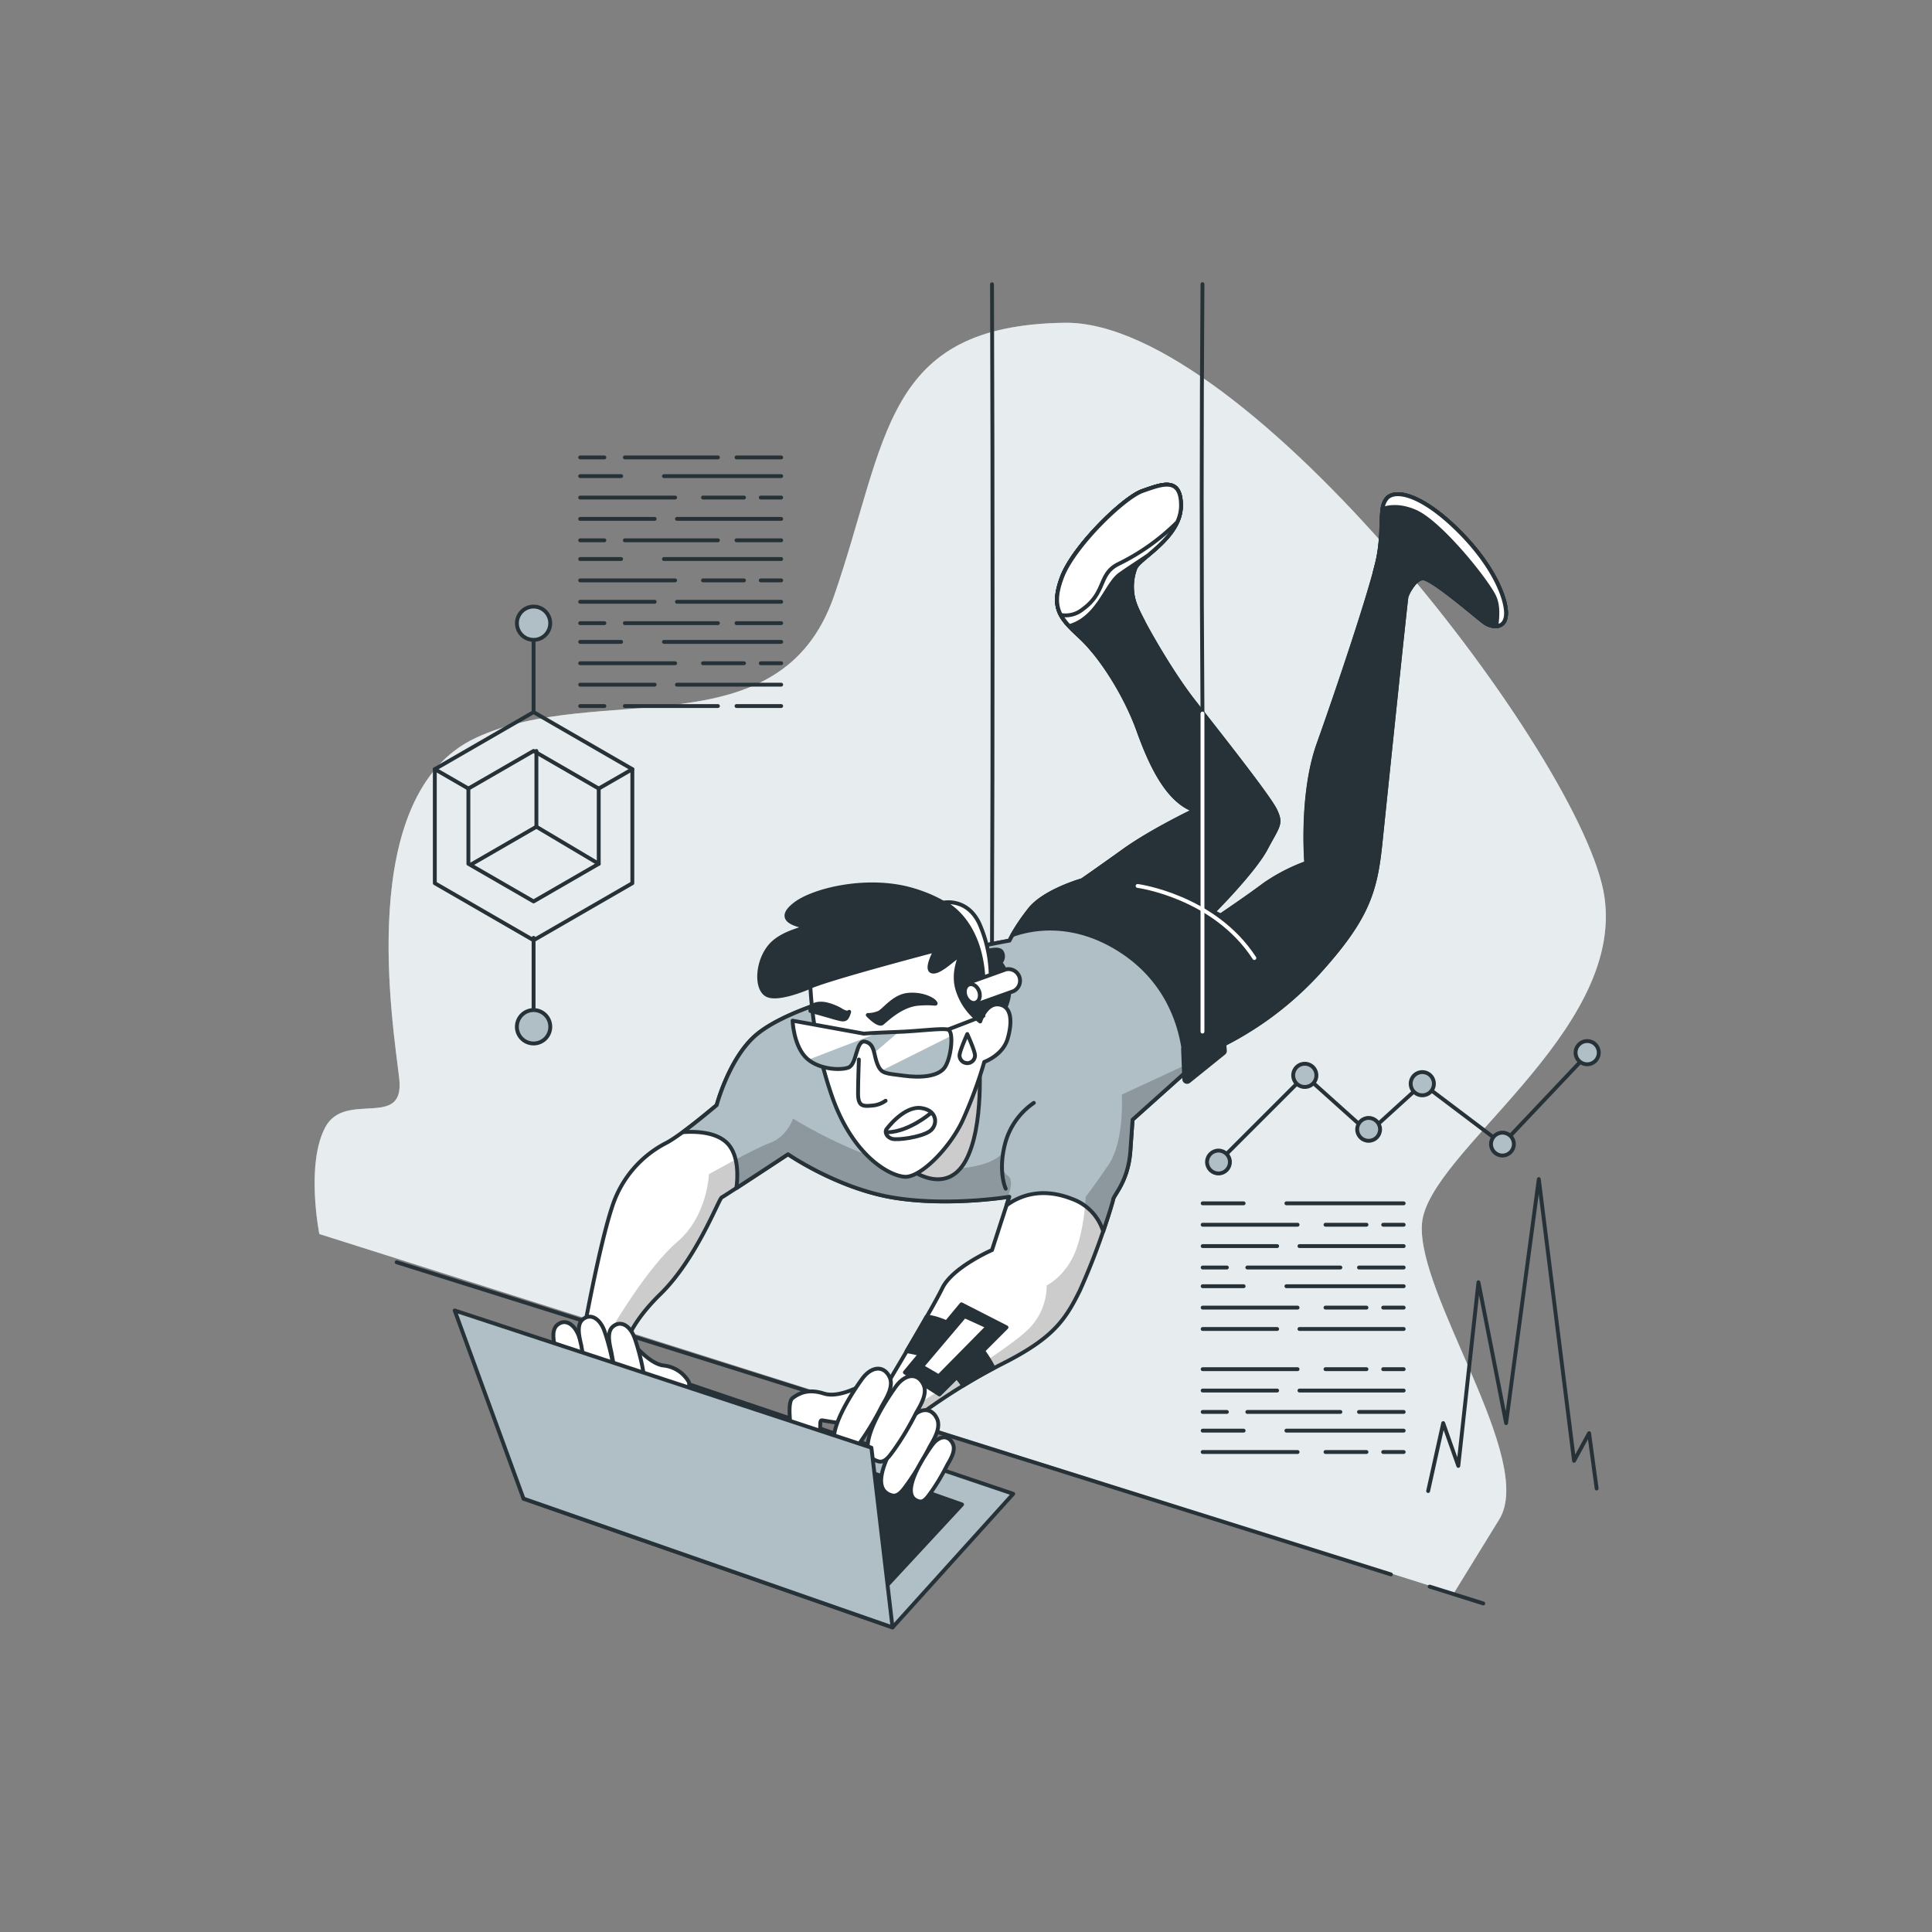 <svg xmlns="http://www.w3.org/2000/svg" xmlns:xlink="http://www.w3.org/1999/xlink" viewBox="0 0 500 500"><rect x="0" y="0" width="500" height="500" fill="#808080" stroke="none"/><defs><clipPath id="freepik--clip-path--inject-1608"><path d="M217,258.2s-15.48,4.1-22,10.26S185.48,286,185.48,286s-8.77,7.46-12.88,9.7a28.23,28.23,0,0,0-14.17,16.6c-3.36,10.08-7.46,32.84-7.46,32.84L161.41,350s.19-6,9.52-15.11,15.1-24.63,15.85-25,17.16-11.19,17.16-11.19,12.69,8.76,27.05,11.19,30.22-.19,30.22-.19l-4.48,13.81s-10.26,4.47-12.87,9.88-14.92,25.93-14.92,25.93l8.77,7.09a151.65,151.65,0,0,1,22-13.62c12.87-6.53,16-11.19,19.77-18.84a173.62,173.62,0,0,0,8.58-23.5c.19-1.31,3.92-4.66,4.48-12.69l.56-8,19.58-17.53a85.7,85.7,0,0,0,28.36-20.33c12.87-14.18,14.92-21.08,16.23-33.77s6.53-62.86,6.71-63.61,1.87-4.47,4.11-4.85,14.55,10.45,16.23,11.57,5,1.68,5.4-1.87-2.61-12.31-12.12-21.82-16.42-11-18.65-8.58-.75,7.64-2.24,15.29-10.82,35.26-15.49,48.32-3.17,30.78-3.17,30.78a47.29,47.29,0,0,0-10.82,5.59c-4.47,3.36-11.37,8-11.37,8L314,236s10.45-10.45,13.62-16.42,4.1-6.34,2.42-9.88S314.75,189,308.78,181.34,295.53,160.82,294,157.09a13.46,13.46,0,0,1-.19-10.07c1.12-2.61,11.57-7.83,11.76-15.85s-5-5.79-9.89-4.11-17.91,14.37-20.89,22.39-.38,10.63,4.85,15.48S291.24,179.67,294.6,189s7.65,18.28,14.55,20.71c0,0-11,5.22-18.28,10.44s-10.82,7.65-10.82,7.65-9.89,2.8-13.62,7.65a49.15,49.15,0,0,0-5.22,8S227.45,249.24,217,258.2Z" style="fill:#fff;stroke:#263238;stroke-linecap:round;stroke-linejoin:round"></path></clipPath><clipPath id="freepik--clip-path-2--inject-1608"><path d="M273,236.93c-2.35,0-5.26.22-8,.5a43.75,43.75,0,0,0-3.75,6S227.45,249.24,217,258.2c0,0-15.48,4.1-22,10.26S185.48,286,185.48,286s-4.65,3.95-8.76,7c3.23-.23,8.66-.1,11.55,2.92s2.73,8.44,2.31,11.56c5.06-3.29,13.36-8.76,13.36-8.76s12.69,8.76,27.05,11.19,30.22-.19,30.22-.19l-.72,2.22c2.69-2,8.5-5,16.95-1.66a13,13,0,0,1,8.07,8.41c1.44-4.23,2.48-7.62,2.56-8.22.19-1.31,3.92-4.66,4.48-12.69l.56-8L309.61,275c.35-3.59-.1-9.11-3.44-16.75C299.64,243.27,278.74,236.93,273,236.93Z" style="fill:#B0BEC5;stroke:#263238;stroke-linecap:round;stroke-linejoin:round"></path></clipPath><clipPath id="freepik--clip-path-3--inject-1608"><path d="M253.38,273.68s1.49,17.91-3.55,26.86-14.18,2.61-16.23.56,9.52-10.63,12.13-17.35S252.44,270,253.38,273.68Z" style="fill:#fff;stroke:#263238;stroke-linecap:round;stroke-linejoin:round"></path></clipPath><clipPath id="freepik--clip-path-4--inject-1608"><path d="M223.54,267.5l-18.42-3.35s.21,5.86,3.14,9.21,9,3.77,11.3,2.93,1.88-7.33,4.4-6.7,2.09,3.35,3.14,5.86,2.09,2.3,6.69,2.93,9,.21,10.68-2.09,2.51-9.42.84-9.84-7.33.42-13.4.63S223.54,267.5,223.54,267.5Z" style="fill:#fff;stroke:#263238;stroke-linecap:round;stroke-linejoin:round"></path></clipPath></defs><g id="freepik--background-simple--inject-1608"><path d="M82.64,319.36s-3.59-18.09,1.56-27.66,20.6.74,19.13-12.5-11.77-73.56,19.86-88.27,78.71,3.67,92.69-36.79,12.5-69.88,59.58-70.61S410.08,196.81,415.23,232.12,369.41,298.3,368,316.7s29.53,61.07,20,76.52-11.77,19.12-11.77,19.12Z" style="fill:#B0BEC5"></path><path d="M82.64,319.36s-3.59-18.09,1.56-27.66,20.6.74,19.13-12.5-11.77-73.56,19.86-88.27,78.71,3.67,92.69-36.79,12.5-69.88,59.58-70.61S410.08,196.81,415.23,232.12,369.41,298.3,368,316.7s29.53,61.07,20,76.52-11.77,19.12-11.77,19.12Z" style="fill:#fff;opacity:0.7"></path><line x1="370" y1="410.61" x2="383.87" y2="414.97" style="fill:none;stroke:#263238;stroke-linecap:round;stroke-linejoin:round"></line><line x1="102.65" y1="326.66" x2="359.97" y2="407.46" style="fill:none;stroke:#263238;stroke-linecap:round;stroke-linejoin:round"></line></g><g id="freepik--Character--inject-1608"><polygon points="230.99 421.17 262.22 386.6 163.59 353.27 135.48 387.84 230.99 421.17" style="fill:#B0BEC5;stroke:#263238;stroke-linecap:round;stroke-linejoin:round"></polygon><polygon points="228.01 411.98 248.98 389.36 173.95 362.87 152.98 387.15 228.01 411.98" style="fill:#263238;stroke:#263238;stroke-linecap:round;stroke-linejoin:round"></polygon><path d="M217,258.2s-15.48,4.1-22,10.26S185.48,286,185.48,286s-8.77,7.46-12.88,9.7a28.23,28.23,0,0,0-14.17,16.6c-3.36,10.08-7.46,32.84-7.46,32.84L161.41,350s.19-6,9.52-15.11,15.1-24.63,15.85-25,17.16-11.19,17.16-11.19,12.69,8.76,27.05,11.19,30.22-.19,30.22-.19l-4.48,13.81s-10.26,4.47-12.87,9.88-14.92,25.93-14.92,25.93l8.77,7.09a151.65,151.65,0,0,1,22-13.62c12.87-6.53,16-11.19,19.77-18.84a173.62,173.62,0,0,0,8.58-23.5c.19-1.31,3.92-4.66,4.48-12.69l.56-8,19.58-17.53a85.7,85.7,0,0,0,28.36-20.33c12.87-14.18,14.92-21.08,16.23-33.77s6.53-62.86,6.71-63.61,1.87-4.47,4.11-4.85,14.55,10.45,16.23,11.57,5,1.68,5.4-1.87-2.61-12.31-12.12-21.82-16.42-11-18.65-8.58-.75,7.64-2.24,15.29-10.82,35.26-15.49,48.32-3.17,30.78-3.17,30.78a47.29,47.29,0,0,0-10.82,5.59c-4.47,3.36-11.37,8-11.37,8L314,236s10.45-10.45,13.62-16.42,4.1-6.34,2.42-9.88S314.75,189,308.78,181.34,295.53,160.82,294,157.09a13.46,13.46,0,0,1-.19-10.07c1.12-2.61,11.57-7.83,11.76-15.85s-5-5.79-9.89-4.11-17.91,14.37-20.89,22.39-.38,10.63,4.85,15.48S291.24,179.67,294.6,189s7.65,18.28,14.55,20.71c0,0-11,5.22-18.28,10.44s-10.82,7.65-10.82,7.65-9.89,2.8-13.62,7.65a49.15,49.15,0,0,0-5.22,8S227.45,249.24,217,258.2Z" style="fill:#fff"></path><g style="clip-path:url(#freepik--clip-path--inject-1608)"><path d="M306.25,275.89l-15.93,7.39s.77,12.05-3.5,18.27-5.83,8.16-5.83,8.16-.39,9.33-3.11,15.16-7,7.77-7,7.77a15.89,15.89,0,0,1-5.05,11.66c-5.44,5.06-19,13.22-27.6,18.66-.89.57-1.74,1.17-2.56,1.79l2,1.64a151.65,151.65,0,0,1,22-13.62c12.87-6.53,16-11.19,19.77-18.84a173.62,173.62,0,0,0,8.58-23.5c.19-1.31,3.92-4.66,4.48-12.69l.56-8,14.32-12.82Z" style="opacity:0.2"></path><path d="M231,309.87c13,2.2,27.26.26,29.82-.12.82-2.15,1.34-4.56,0-5.48-2.33-1.56-1.55-5.83-1.55-5.83s-1.94,4.27-17.49,4.27-36.54-13.21-36.54-13.21-1.55,4.66-5.83,6.22-15.94,8.16-15.94,8.16-.39,10.88-8.16,17.49-16.73,22-16.73,22L157.17,348l4.24,2s.19-6,9.52-15.11,15.1-24.63,15.85-25,17.16-11.19,17.16-11.19S216.63,307.44,231,309.87Z" style="opacity:0.2"></path></g><path d="M217,258.2s-15.48,4.1-22,10.26S185.48,286,185.48,286s-8.77,7.46-12.88,9.7a28.23,28.23,0,0,0-14.17,16.6c-3.36,10.08-7.46,32.84-7.46,32.84L161.41,350s.19-6,9.52-15.11,15.1-24.63,15.85-25,17.16-11.19,17.16-11.19,12.69,8.76,27.05,11.19,30.22-.19,30.22-.19l-4.48,13.81s-10.26,4.47-12.87,9.88-14.92,25.93-14.92,25.93l8.77,7.09a151.65,151.65,0,0,1,22-13.62c12.87-6.53,16-11.19,19.77-18.84a173.62,173.62,0,0,0,8.58-23.5c.19-1.31,3.92-4.66,4.48-12.69l.56-8,19.58-17.53a85.7,85.7,0,0,0,28.36-20.33c12.87-14.18,14.92-21.08,16.23-33.77s6.53-62.86,6.71-63.61,1.87-4.47,4.11-4.85,14.55,10.45,16.23,11.57,5,1.68,5.4-1.87-2.61-12.31-12.12-21.82-16.42-11-18.65-8.58-.75,7.64-2.24,15.29-10.82,35.26-15.49,48.32-3.17,30.78-3.17,30.78a47.29,47.29,0,0,0-10.82,5.59c-4.47,3.36-11.37,8-11.37,8L314,236s10.45-10.45,13.62-16.42,4.1-6.34,2.42-9.88S314.75,189,308.78,181.34,295.53,160.82,294,157.09a13.46,13.46,0,0,1-.19-10.07c1.12-2.61,11.57-7.83,11.76-15.85s-5-5.79-9.89-4.11-17.91,14.37-20.89,22.39-.38,10.63,4.85,15.48S291.24,179.67,294.6,189s7.65,18.28,14.55,20.71c0,0-11,5.22-18.28,10.44s-10.82,7.65-10.82,7.65-9.89,2.8-13.62,7.65a49.15,49.15,0,0,0-5.22,8S227.45,249.24,217,258.2Z" style="fill:none;stroke:#263238;stroke-linecap:round;stroke-linejoin:round"></path><path d="M273,236.93c-2.35,0-5.26.22-8,.5a43.75,43.75,0,0,0-3.75,6S227.45,249.24,217,258.2c0,0-15.48,4.1-22,10.26S185.48,286,185.48,286s-4.65,3.95-8.76,7c3.23-.23,8.66-.1,11.55,2.92s2.73,8.44,2.31,11.56c5.06-3.29,13.36-8.76,13.36-8.76s12.69,8.76,27.05,11.19,30.22-.19,30.22-.19l-.72,2.22c2.69-2,8.5-5,16.95-1.66a13,13,0,0,1,8.07,8.41c1.44-4.23,2.48-7.62,2.56-8.22.19-1.31,3.92-4.66,4.48-12.69l.56-8L309.61,275c.35-3.59-.1-9.11-3.44-16.75C299.64,243.27,278.74,236.93,273,236.93Z" style="fill:#B0BEC5"></path><g style="clip-path:url(#freepik--clip-path-2--inject-1608)"><path d="M231,309.87c13,2.2,27.26.26,29.82-.12.82-2.15,1.34-4.56,0-5.48-2.33-1.56-1.55-5.83-1.55-5.83s-1.94,4.27-17.49,4.27-36.54-13.21-36.54-13.21-1.55,4.66-5.83,6.22-15.94,8.16-15.94,8.16-.39,10.88-8.16,17.49-16.73,22-16.73,22L157.17,348l4.24,2s.19-6,9.52-15.11,15.1-24.63,15.85-25,17.16-11.19,17.16-11.19S216.63,307.44,231,309.87Z" style="opacity:0.2"></path><path d="M306.25,275.89l-15.93,7.39s.77,12.05-3.5,18.27-5.83,8.16-5.83,8.16-.39,9.33-3.11,15.16-7,7.77-7,7.77a15.89,15.89,0,0,1-5.05,11.66c-5.44,5.06-19,13.22-27.6,18.66-.89.57-1.74,1.17-2.56,1.79l2,1.64a151.65,151.65,0,0,1,22-13.62c12.87-6.53,16-11.19,19.77-18.84a173.62,173.62,0,0,0,8.58-23.5c.19-1.31,3.92-4.66,4.48-12.69l.56-8,14.32-12.82Z" style="opacity:0.2"></path></g><path d="M273,236.93c-2.35,0-5.26.22-8,.5a43.75,43.75,0,0,0-3.75,6S227.45,249.24,217,258.2c0,0-15.48,4.1-22,10.26S185.48,286,185.48,286s-4.65,3.95-8.76,7c3.23-.23,8.66-.1,11.55,2.92s2.73,8.44,2.31,11.56c5.06-3.29,13.36-8.76,13.36-8.76s12.69,8.76,27.05,11.19,30.22-.19,30.22-.19l-.72,2.22c2.69-2,8.5-5,16.95-1.66a13,13,0,0,1,8.07,8.41c1.44-4.23,2.48-7.62,2.56-8.22.19-1.31,3.92-4.66,4.48-12.69l.56-8L309.61,275c.35-3.59-.1-9.11-3.44-16.75C299.64,243.27,278.74,236.93,273,236.93Z" style="fill:none;stroke:#263238;stroke-linecap:round;stroke-linejoin:round"></path><path d="M267.55,285.43a18.44,18.44,0,0,0-7.46,10.64c-1.86,7.27.19,11.56.19,11.56" style="fill:none;stroke:#263238;stroke-linecap:round;stroke-linejoin:round"></path><path d="M209.72,255.36s-8.37,3.76-11.3,2.09-2.51-8.79,1-12.77,10.47-4.4,8.17-5-6.7-1.89-1.89-5.65,18.84-7.12,30.36-3.77,15.7,9.63,16.53,12.56a17.52,17.52,0,0,1,.84,4s5-2.09,5.86-.41a2.21,2.21,0,0,1-.42,2.72s1.89,1.88,2.3,6.28-2.51,8.37-4.18,10-4.19,2.1-7.12-.41-4.6-11.1-6.49-11.1-9.84.42-10-1l-.2-1.46-21.36,5.44Z" style="fill:#263238;stroke:#263238;stroke-linecap:round;stroke-linejoin:round"></path><path d="M253.38,273.68s1.49,17.91-3.55,26.86-14.18,2.61-16.23.56,9.52-10.63,12.13-17.35S252.44,270,253.38,273.68Z" style="fill:#fff"></path><g style="clip-path:url(#freepik--clip-path-3--inject-1608)"><path d="M253.38,273.68s1.49,17.91-3.55,26.86-14.18,2.61-16.23.56,9.52-10.63,12.13-17.35S252.44,270,253.38,273.68Z" style="opacity:0.2"></path></g><path d="M253.38,273.68s1.49,17.91-3.55,26.86-14.18,2.61-16.23.56,9.52-10.63,12.13-17.35S252.44,270,253.38,273.68Z" style="fill:none;stroke:#263238;stroke-linecap:round;stroke-linejoin:round"></path><path d="M209.72,255.36a103.87,103.87,0,0,0,5.86,29.09c5.44,14.86,14.65,19.89,18.63,20.1s11.51-7.33,14.86-14.45a114.8,114.8,0,0,0,5.66-15.28s4.81-1.67,6.07-6.07,1-8.37-2.31-8.79-4.81,4.4-4.81,4.4a16,16,0,0,1-5.86-8.17c-1.68-5.44,1.67-9.63,0-8.58s-5,4.4-6.7,3.77,1-5.44,1-5.44S215,253.05,209.72,255.36Z" style="fill:#fff;stroke:#263238;stroke-linecap:round;stroke-linejoin:round"></path><line x1="245.31" y1="266.45" x2="254.52" y2="262.89" style="fill:none;stroke:#263238;stroke-linecap:round;stroke-linejoin:round"></line><path d="M223.54,267.5l-18.42-3.35s.21,5.86,3.14,9.21,9,3.77,11.3,2.93,1.88-7.33,4.4-6.7,2.09,3.35,3.14,5.86,2.09,2.3,6.69,2.93,9,.21,10.68-2.09,2.51-9.42.84-9.84-7.33.42-13.4.63S223.54,267.5,223.54,267.5Z" style="fill:#fff"></path><g style="clip-path:url(#freepik--clip-path-4--inject-1608)"><path d="M233.79,278.38c4.61.63,9,.21,10.68-2.09,1.21-1.67,2-5.85,1.68-8.2l-18,9C229.06,277.91,230.54,277.94,233.79,278.38Z" style="fill:#B0BEC5"></path><path d="M219.56,276.29c2.3-.84,1.88-7.33,4.4-6.7,1.49.38,1.95,1.5,2.3,2.88l6.34-5.42-.69,0c-1.8.06-3.27.12-4.44.18l-18.22,7A12.76,12.76,0,0,0,219.56,276.29Z" style="fill:#B0BEC5"></path></g><path d="M223.54,267.5l-18.42-3.35s.21,5.86,3.14,9.21,9,3.77,11.3,2.93,1.88-7.33,4.4-6.7,2.09,3.35,3.14,5.86,2.09,2.3,6.69,2.93,9,.21,10.68-2.09,2.51-9.42.84-9.84-7.33.42-13.4.63S223.54,267.5,223.54,267.5Z" style="fill:none;stroke:#263238;stroke-linecap:round;stroke-linejoin:round"></path><path d="M222.28,274.2s-.21,5.44-.21,8.79,1.26,3.35,3.56,3.14a6.86,6.86,0,0,0,3.56-1.26" style="fill:none;stroke:#263238;stroke-linecap:round;stroke-linejoin:round"></path><path d="M229.61,292s4.39-5.86,8.79-5.24,4.39,4.61,2.09,6.08-8.16,2.3-9.63,1.88S228.77,292.83,229.61,292Z" style="fill:none;stroke:#263238;stroke-linecap:round;stroke-linejoin:round"></path><path d="M240.7,288.22s-5.44,4.61-10.88,4.81" style="fill:none;stroke:#263238;stroke-linecap:round;stroke-linejoin:round"></path><path d="M224.58,262.68s2.72,2.93,3.77,2.1,4.82-4.61,9.21-5,5,.42,4.4-.42-3.56-2.3-7.12-1.88-6.07,4-7.33,4.6A7.59,7.59,0,0,1,224.58,262.68Z" style="fill:#263238;stroke:#263238;stroke-linecap:round;stroke-linejoin:round"></path><path d="M219.77,261.85s-.42,1.67-1.05,1.88-.84.21-4.39-.84-4.61-1.25-4.61-1.25-.21-1.68,2.3-1.89,5.66,1.68,5.66,1.68S219.14,262.47,219.77,261.85Z" style="fill:#263238;stroke:#263238;stroke-linecap:round;stroke-linejoin:round"></path><path d="M244.26,233.59s9.42,4,10.26,19.67l1.88-.21a34.87,34.87,0,0,0-2.93-14C250.33,232.33,244.26,233.59,244.26,233.59Z" style="fill:#fff;stroke:#263238;stroke-linecap:round;stroke-linejoin:round"></path><path d="M252.48,259.84a3,3,0,0,1-1-5.8l8.81-3.15a3,3,0,0,1,2,5.62l-8.81,3.15A2.94,2.94,0,0,1,252.48,259.84Z" style="fill:#fff;stroke:#263238;stroke-miterlimit:10"></path><path d="M253.38,256.48c.48,1.29.1,2.63-.86,3s-2.13-.39-2.62-1.69-.1-2.63.86-3S252.89,255.19,253.38,256.48Z" style="fill:#fff;stroke:#263238;stroke-linecap:round;stroke-linejoin:round"></path><path d="M252.33,273.14a2,2,0,0,1-4,0c0-1.11,2-5.53,2-5.53S252.33,272,252.33,273.14Z" style="fill:none;stroke:#263238;stroke-linecap:round;stroke-linejoin:round"></path><path d="M359,128.93c-2.24,2.42-.75,7.64-2.24,15.29s-10.82,35.26-15.49,48.32-3.17,30.78-3.17,30.78a47.29,47.29,0,0,0-10.82,5.59c-4.47,3.36-11.37,8-11.37,8L314,236s10.45-10.45,13.62-16.42,4.1-6.34,2.42-9.88S314.75,189,308.78,181.34,295.53,160.82,294,157.09a13.46,13.46,0,0,1-.19-10.07c1.12-2.61,11.57-7.83,11.76-15.85s-5-5.79-9.89-4.11-17.91,14.37-20.89,22.39-.38,10.63,4.85,15.48S291.24,179.67,294.6,189s7.65,18.28,14.55,20.71c0,0-11,5.22-18.28,10.44s-10.82,7.65-10.82,7.65-9.89,2.8-13.62,7.65A57.28,57.28,0,0,0,262,242c4.26-1.56,14.58-3.95,26.63,3.14,14.95,8.79,18.12,23.38,18.12,32.37l5.94-5.32a85.7,85.7,0,0,0,28.36-20.33c12.87-14.18,14.92-21.08,16.23-33.77s6.53-62.86,6.71-63.61,1.87-4.47,4.11-4.85,14.55,10.45,16.23,11.57,5,1.68,5.4-1.87-2.61-12.31-12.12-21.82S361.19,126.5,359,128.93Z" style="fill:#263238;stroke:#263238;stroke-linecap:round;stroke-linejoin:round"></path><path d="M294.41,229.28s19.78,2.62,30.22,18.66" style="fill:none;stroke:#fff;stroke-linecap:round;stroke-linejoin:round"></path><path d="M389.73,159.33c.38-3.54-2.61-12.31-12.12-21.82s-16.42-11-18.65-8.58-.75,7.64-2.24,15.29c-.2,1-.55,2.42-1,4.08a8.72,8.72,0,0,1,6.22,1.52,12.87,12.87,0,0,1,3,2.66c.74-1.25,1.85-2.63,3.17-2.85,2.23-.37,14.55,10.45,16.23,11.57S389.36,162.88,389.73,159.33Z" style="fill:#263238;stroke:#263238;stroke-linecap:round;stroke-linejoin:round"></path><path d="M279.68,164.93a37.59,37.59,0,0,1,3.2,3.43,14.6,14.6,0,0,0,12.92-7.61c-.81-1.55-1.43-2.84-1.76-3.66a13.46,13.46,0,0,1-.19-10.07c1.12-2.61,11.57-7.83,11.76-15.85s-5-5.79-9.89-4.11-17.91,14.37-20.89,22.39S274.45,160.08,279.68,164.93Z" style="fill:#263238;stroke:#263238;stroke-linecap:round;stroke-linejoin:round"></path><path d="M295.72,127.06c-4.85,1.68-17.91,14.37-20.89,22.39-2.35,6.29-1.23,9.26,1.88,12.58a10.87,10.87,0,0,0,3.9-1.95c4.48-3.36,6.34-9.33,9.14-11.38,1.59-1.17,4.45-3,7.35-4.95,3.46-2.93,8.38-7.1,8.51-12.58C305.79,123.14,300.57,125.38,295.72,127.06Z" style="fill:#fff;stroke:#263238;stroke-linecap:round;stroke-linejoin:round"></path><path d="M295.72,127.06c-4.85,1.68-17.91,14.37-20.89,22.39-1.67,4.47-1.59,7.26-.29,9.7a7,7,0,0,0,5.7-1.5c6.15-4.47,3.91-9.14,9.32-11.75a56.91,56.91,0,0,0,15.09-10.76,10.3,10.3,0,0,0,1-4C305.79,123.14,300.57,125.38,295.72,127.06Z" style="fill:#fff;stroke:#263238;stroke-linecap:round;stroke-linejoin:round"></path><path d="M389.73,159.33c.38-3.54-2.61-12.31-12.12-21.82s-16.42-11-18.65-8.58a5.2,5.2,0,0,0-1.17,2.8c1.76-.63,4.72-1,8.63.74,6.53,3,18.46,17.91,20.33,22,1.09,2.4.78,5.35.52,7.55C388.47,162,389.53,161.24,389.73,159.33Z" style="fill:#fff;stroke:#263238;stroke-linecap:round;stroke-linejoin:round"></path><path d="M315.17,263.92,306.44,271a.73.73,0,0,0-.26.59l.3,7.72a.73.73,0,0,0,1.18.53l9-7.26A.73.73,0,0,0,317,272l-.6-7.57A.72.72,0,0,0,315.17,263.92Z" style="fill:#263238;stroke:#263238;stroke-linecap:round;stroke-linejoin:round"></path><path d="M311.2,184.66q-.4-56.24,0-111.12" style="fill:none;stroke:#263238;stroke-linecap:round;stroke-linejoin:round"></path><line x1="311.2" y1="266.97" x2="311.2" y2="184.66" style="fill:none;stroke:#fff;stroke-linecap:round;stroke-linejoin:round"></line><path d="M256.73,244.21c.2-57,.2-114,0-170.64" style="fill:none;stroke:#263238;stroke-linecap:round;stroke-linejoin:round"></path><path d="M247.78,343.59c-4.33-2.31-6.72-2.79-8-2.81-1.62,2.84-3.46,6-5.17,8.9,3.08.5,7.68,1.65,10.52,4.19a24.71,24.71,0,0,1,4.13,4.72c2.38-1.45,5-3,7.92-4.52C255.62,351,252.52,346.12,247.78,343.59Z" style="fill:#263238;stroke:#263238;stroke-linecap:round;stroke-linejoin:round"></path><polygon points="248.82 337.56 234.18 355.18 243.13 360.88 260.48 343.52 248.82 337.56" style="fill:#263238;stroke:#263238;stroke-linecap:round;stroke-linejoin:round"></polygon><polygon points="249.63 340.63 238.61 353.65 242.94 356.18 255.6 343.34 249.63 340.63" style="fill:#fff;stroke:#263238;stroke-linecap:round;stroke-linejoin:round"></polygon><path d="M152.47,359c.1-4.6-2-11.33-2.51-12.79-1.17-3.61-3.77-5.1-5.83-3.23-1.64,1.51-.65,4.9-.26,6.72a70.47,70.47,0,0,0,2.32,9.64c.45,1.26,1,3.65,2.55,4C151.47,363.92,152.4,361.88,152.47,359Z" style="fill:#fff;stroke:#263238;stroke-linecap:round;stroke-linejoin:round"></path><path d="M146.74,362.86c.08-3.46-1.53-8.51-1.88-9.61-.89-2.71-2.84-3.83-4.38-2.42-1.24,1.13-.49,3.68-.2,5.05a53,53,0,0,0,1.74,7.24c.34.94.75,2.73,1.92,3C146,366.54,146.69,365,146.74,362.86Z" style="fill:#fff;stroke:#263238;stroke-linecap:round;stroke-linejoin:round"></path><path d="M163.8,347.67s4.24,5.22,7.82,5.71a8.54,8.54,0,0,1,6.53,4.07c1.14,1.8-2.61,7.83-2.78,9.95s-1.63,2.45-3.58,1.31-2.61-4.24-2-6.53,1-2.93.49-3.1a48.65,48.65,0,0,1-5.87-1.95C163.31,356.48,163.8,347.67,163.8,347.67Z" style="fill:#fff;stroke:#263238;stroke-linecap:round;stroke-linejoin:round"></path><path d="M159.05,357.58c.1-4.6-2-11.33-2.51-12.79-1.17-3.61-3.78-5.1-5.83-3.23-1.64,1.51-.65,4.9-.26,6.72a70.47,70.47,0,0,0,2.32,9.64c.45,1.26,1,3.65,2.55,4C158.05,362.48,159,360.44,159.05,357.58Z" style="fill:#fff;stroke:#263238;stroke-linecap:round;stroke-linejoin:round"></path><path d="M166.87,359.42c.1-4.6-2-11.34-2.51-12.79-1.17-3.61-3.78-5.1-5.83-3.23-1.64,1.5-.65,4.9-.27,6.72a70.5,70.5,0,0,0,2.33,9.64c.45,1.25,1,3.65,2.55,4C165.87,364.32,166.8,362.28,166.87,359.42Z" style="fill:#fff;stroke:#263238;stroke-linecap:round;stroke-linejoin:round"></path><path d="M228.48,380.41c1.41-5.09,5.86-11.39,6.84-12.75,2.41-3.35,5.62-3.67,7.14-.59,1.22,2.48-.94,5.7-1.94,7.5a73.82,73.82,0,0,1-5.61,9.38c-.88,1.14-2.24,3.5-4,3.07C227.9,386.27,227.6,383.57,228.48,380.41Z" style="fill:#fff;stroke:#263238;stroke-linecap:round;stroke-linejoin:round"></path><path d="M236.07,383.6c1.06-3.82,4.4-8.55,5.13-9.57,1.82-2.52,4.22-2.76,5.36-.44.92,1.86-.7,4.27-1.45,5.62a54.47,54.47,0,0,1-4.21,7.05c-.67.86-1.68,2.63-3,2.3C235.63,388,235.41,386,236.07,383.6Z" style="fill:#fff;stroke:#263238;stroke-linecap:round;stroke-linejoin:round"></path><path d="M223.3,358.36s-6.14,3.58-10.05,2.3-6.36-.21-8.14,1.17.13,9.89-.4,12.3.9,3.5,3.31,3.23,4.12-3.32,4.2-6.15-.05-3.71.51-3.64,5.36,1,6.77.82S223.3,358.36,223.3,358.36Z" style="fill:#fff;stroke:#263238;stroke-linecap:round;stroke-linejoin:round"></path><path d="M225,371.61c1.41-5.09,5.85-11.39,6.83-12.75,2.42-3.35,5.62-3.67,7.14-.58,1.22,2.47-.93,5.69-1.94,7.49a72.61,72.61,0,0,1-5.6,9.38c-.89,1.15-2.24,3.5-4,3.07C224.4,377.47,224.1,374.78,225,371.61Z" style="fill:#fff;stroke:#263238;stroke-linecap:round;stroke-linejoin:round"></path><path d="M216.22,369.68c1.41-5.09,5.86-11.39,6.84-12.75,2.41-3.35,5.62-3.67,7.14-.59,1.22,2.48-.94,5.7-1.94,7.5a73.82,73.82,0,0,1-5.61,9.38c-.88,1.14-2.24,3.5-4,3.07C215.64,375.54,215.34,372.84,216.22,369.68Z" style="fill:#fff;stroke:#263238;stroke-linecap:round;stroke-linejoin:round"></path><polygon points="117.67 339.15 135.48 387.84 230.99 421.17 225.52 374.66 117.67 339.15" style="fill:#B0BEC5;stroke:#263238;stroke-linecap:round;stroke-linejoin:round"></polygon></g><g id="freepik--Graphics--inject-1608"><line x1="332.92" y1="311.42" x2="363.27" y2="311.42" style="fill:none;stroke:#263238;stroke-linecap:round;stroke-linejoin:round"></line><line x1="311.25" y1="311.42" x2="321.85" y2="311.42" style="fill:none;stroke:#263238;stroke-linecap:round;stroke-linejoin:round"></line><line x1="357.97" y1="316.96" x2="363.27" y2="316.96" style="fill:none;stroke:#263238;stroke-linecap:round;stroke-linejoin:round"></line><line x1="343.04" y1="316.96" x2="353.64" y2="316.96" style="fill:none;stroke:#263238;stroke-linecap:round;stroke-linejoin:round"></line><line x1="311.25" y1="316.96" x2="335.81" y2="316.96" style="fill:none;stroke:#263238;stroke-linecap:round;stroke-linejoin:round"></line><line x1="336.3" y1="322.49" x2="363.27" y2="322.49" style="fill:none;stroke:#263238;stroke-linecap:round;stroke-linejoin:round"></line><line x1="311.25" y1="322.49" x2="330.52" y2="322.49" style="fill:none;stroke:#263238;stroke-linecap:round;stroke-linejoin:round"></line><line x1="351.71" y1="328.03" x2="363.27" y2="328.03" style="fill:none;stroke:#263238;stroke-linecap:round;stroke-linejoin:round"></line><line x1="322.81" y1="328.03" x2="346.89" y2="328.03" style="fill:none;stroke:#263238;stroke-linecap:round;stroke-linejoin:round"></line><line x1="311.25" y1="328.03" x2="317.51" y2="328.03" style="fill:none;stroke:#263238;stroke-linecap:round;stroke-linejoin:round"></line><line x1="332.92" y1="332.87" x2="363.27" y2="332.87" style="fill:none;stroke:#263238;stroke-linecap:round;stroke-linejoin:round"></line><line x1="311.25" y1="332.87" x2="321.85" y2="332.87" style="fill:none;stroke:#263238;stroke-linecap:round;stroke-linejoin:round"></line><line x1="357.97" y1="338.41" x2="363.27" y2="338.41" style="fill:none;stroke:#263238;stroke-linecap:round;stroke-linejoin:round"></line><line x1="343.04" y1="338.41" x2="353.64" y2="338.41" style="fill:none;stroke:#263238;stroke-linecap:round;stroke-linejoin:round"></line><line x1="311.25" y1="338.41" x2="335.81" y2="338.41" style="fill:none;stroke:#263238;stroke-linecap:round;stroke-linejoin:round"></line><line x1="336.3" y1="343.94" x2="363.27" y2="343.94" style="fill:none;stroke:#263238;stroke-linecap:round;stroke-linejoin:round"></line><line x1="311.25" y1="343.94" x2="330.52" y2="343.94" style="fill:none;stroke:#263238;stroke-linecap:round;stroke-linejoin:round"></line><line x1="357.97" y1="354.34" x2="363.27" y2="354.34" style="fill:none;stroke:#263238;stroke-linecap:round;stroke-linejoin:round"></line><line x1="343.04" y1="354.34" x2="353.64" y2="354.34" style="fill:none;stroke:#263238;stroke-linecap:round;stroke-linejoin:round"></line><line x1="311.25" y1="354.34" x2="335.81" y2="354.34" style="fill:none;stroke:#263238;stroke-linecap:round;stroke-linejoin:round"></line><line x1="336.3" y1="359.87" x2="363.27" y2="359.87" style="fill:none;stroke:#263238;stroke-linecap:round;stroke-linejoin:round"></line><line x1="311.25" y1="359.87" x2="330.52" y2="359.87" style="fill:none;stroke:#263238;stroke-linecap:round;stroke-linejoin:round"></line><line x1="351.71" y1="365.41" x2="363.27" y2="365.41" style="fill:none;stroke:#263238;stroke-linecap:round;stroke-linejoin:round"></line><line x1="322.81" y1="365.41" x2="346.89" y2="365.41" style="fill:none;stroke:#263238;stroke-linecap:round;stroke-linejoin:round"></line><line x1="311.25" y1="365.41" x2="317.51" y2="365.41" style="fill:none;stroke:#263238;stroke-linecap:round;stroke-linejoin:round"></line><line x1="332.92" y1="370.25" x2="363.27" y2="370.25" style="fill:none;stroke:#263238;stroke-linecap:round;stroke-linejoin:round"></line><line x1="311.25" y1="370.25" x2="321.85" y2="370.25" style="fill:none;stroke:#263238;stroke-linecap:round;stroke-linejoin:round"></line><line x1="357.97" y1="375.78" x2="363.27" y2="375.78" style="fill:none;stroke:#263238;stroke-linecap:round;stroke-linejoin:round"></line><line x1="343.04" y1="375.78" x2="353.64" y2="375.78" style="fill:none;stroke:#263238;stroke-linecap:round;stroke-linejoin:round"></line><line x1="311.25" y1="375.78" x2="335.81" y2="375.78" style="fill:none;stroke:#263238;stroke-linecap:round;stroke-linejoin:round"></line><polyline points="369.6 385.88 373.5 368.3 377.41 379.37 382.62 331.85 389.78 368.3 398.24 305.15 407.36 378.06 411.26 370.9 413.21 385.23" style="fill:none;stroke:#263238;stroke-linecap:round;stroke-linejoin:round"></polyline><polyline points="315.34 300.73 337.73 278.35 354.2 293.13 368.14 280.46 388.83 296.09 411.22 272.43" style="fill:none;stroke:#263238;stroke-linecap:round;stroke-linejoin:round"></polyline><path d="M340.68,278.35a3,3,0,1,0-2.95,2.95A3,3,0,0,0,340.68,278.35Z" style="fill:#B0BEC5;stroke:#263238;stroke-linecap:round;stroke-linejoin:round"></path><path d="M371.09,280.46a3,3,0,1,0-2.95,3A3,3,0,0,0,371.09,280.46Z" style="fill:#B0BEC5;stroke:#263238;stroke-linecap:round;stroke-linejoin:round"></path><circle cx="388.83" cy="296.09" r="2.96" style="fill:#B0BEC5;stroke:#263238;stroke-linecap:round;stroke-linejoin:round"></circle><path d="M413.76,272.43a3,3,0,1,0-3,3A3,3,0,0,0,413.76,272.43Z" style="fill:#B0BEC5;stroke:#263238;stroke-linecap:round;stroke-linejoin:round"></path><circle cx="315.34" cy="300.73" r="2.96" style="fill:#B0BEC5;stroke:#263238;stroke-linecap:round;stroke-linejoin:round"></circle><circle cx="354.2" cy="292.28" r="2.96" style="fill:#B0BEC5;stroke:#263238;stroke-linecap:round;stroke-linejoin:round"></circle><line x1="154.95" y1="204.08" x2="163.65" y2="199.06" style="fill:none;stroke:#263238;stroke-linecap:round;stroke-linejoin:round"></line><polygon points="112.53 199.06 112.53 228.57 138.09 243.33 163.65 228.57 163.65 199.06 138.09 184.3 112.53 199.06" style="fill:none;stroke:#263238;stroke-linecap:round;stroke-linejoin:round"></polygon><polygon points="121.22 204.08 121.22 223.55 138.09 233.29 154.95 223.55 154.95 204.08 138.09 194.34 121.22 204.08" style="fill:none;stroke:#263238;stroke-linecap:round;stroke-linejoin:round"></polygon><line x1="138.09" y1="184.3" x2="138.09" y2="162.38" style="fill:none;stroke:#263238;stroke-linecap:round;stroke-linejoin:round"></line><circle cx="138.09" cy="161.29" r="4.31" style="fill:#B0BEC5;stroke:#263238;stroke-linecap:round;stroke-linejoin:round"></circle><line x1="138.09" y1="242.71" x2="138.09" y2="264.63" style="fill:none;stroke:#263238;stroke-linecap:round;stroke-linejoin:round"></line><path d="M133.77,265.72a4.32,4.32,0,1,0,4.32-4.31A4.32,4.32,0,0,0,133.77,265.72Z" style="fill:#B0BEC5;stroke:#263238;stroke-linecap:round;stroke-linejoin:round"></path><line x1="121.22" y1="204.08" x2="112.53" y2="199.06" style="fill:none;stroke:#263238;stroke-linecap:round;stroke-linejoin:round"></line><polyline points="121.96 223.7 138.82 213.96 154.95 223.55" style="fill:none;stroke:#263238;stroke-linecap:round;stroke-linejoin:round"></polyline><line x1="138.82" y1="213.96" x2="138.82" y2="194.34" style="fill:none;stroke:#263238;stroke-linecap:round;stroke-linejoin:round"></line><line x1="190.61" y1="118.38" x2="202.17" y2="118.38" style="fill:none;stroke:#263238;stroke-linecap:round;stroke-linejoin:round"></line><line x1="161.71" y1="118.38" x2="185.8" y2="118.38" style="fill:none;stroke:#263238;stroke-linecap:round;stroke-linejoin:round"></line><line x1="150.15" y1="118.38" x2="156.41" y2="118.38" style="fill:none;stroke:#263238;stroke-linecap:round;stroke-linejoin:round"></line><line x1="171.83" y1="123.22" x2="202.17" y2="123.22" style="fill:none;stroke:#263238;stroke-linecap:round;stroke-linejoin:round"></line><line x1="150.15" y1="123.22" x2="160.75" y2="123.22" style="fill:none;stroke:#263238;stroke-linecap:round;stroke-linejoin:round"></line><line x1="196.88" y1="128.76" x2="202.17" y2="128.76" style="fill:none;stroke:#263238;stroke-linecap:round;stroke-linejoin:round"></line><line x1="181.94" y1="128.76" x2="192.54" y2="128.76" style="fill:none;stroke:#263238;stroke-linecap:round;stroke-linejoin:round"></line><line x1="150.15" y1="128.76" x2="174.72" y2="128.76" style="fill:none;stroke:#263238;stroke-linecap:round;stroke-linejoin:round"></line><line x1="175.2" y1="134.29" x2="202.17" y2="134.29" style="fill:none;stroke:#263238;stroke-linecap:round;stroke-linejoin:round"></line><line x1="150.15" y1="134.29" x2="169.42" y2="134.29" style="fill:none;stroke:#263238;stroke-linecap:round;stroke-linejoin:round"></line><line x1="190.61" y1="139.83" x2="202.17" y2="139.83" style="fill:none;stroke:#263238;stroke-linecap:round;stroke-linejoin:round"></line><line x1="161.71" y1="139.83" x2="185.8" y2="139.83" style="fill:none;stroke:#263238;stroke-linecap:round;stroke-linejoin:round"></line><line x1="150.15" y1="139.83" x2="156.41" y2="139.83" style="fill:none;stroke:#263238;stroke-linecap:round;stroke-linejoin:round"></line><line x1="171.83" y1="144.67" x2="202.17" y2="144.67" style="fill:none;stroke:#263238;stroke-linecap:round;stroke-linejoin:round"></line><line x1="150.15" y1="144.67" x2="160.75" y2="144.67" style="fill:none;stroke:#263238;stroke-linecap:round;stroke-linejoin:round"></line><line x1="196.88" y1="150.2" x2="202.17" y2="150.2" style="fill:none;stroke:#263238;stroke-linecap:round;stroke-linejoin:round"></line><line x1="181.94" y1="150.2" x2="192.54" y2="150.2" style="fill:none;stroke:#263238;stroke-linecap:round;stroke-linejoin:round"></line><line x1="150.15" y1="150.2" x2="174.72" y2="150.2" style="fill:none;stroke:#263238;stroke-linecap:round;stroke-linejoin:round"></line><line x1="175.2" y1="155.74" x2="202.17" y2="155.74" style="fill:none;stroke:#263238;stroke-linecap:round;stroke-linejoin:round"></line><line x1="150.15" y1="155.74" x2="169.42" y2="155.74" style="fill:none;stroke:#263238;stroke-linecap:round;stroke-linejoin:round"></line><line x1="190.61" y1="161.27" x2="202.17" y2="161.27" style="fill:none;stroke:#263238;stroke-linecap:round;stroke-linejoin:round"></line><line x1="161.71" y1="161.27" x2="185.8" y2="161.27" style="fill:none;stroke:#263238;stroke-linecap:round;stroke-linejoin:round"></line><line x1="150.15" y1="161.27" x2="156.41" y2="161.27" style="fill:none;stroke:#263238;stroke-linecap:round;stroke-linejoin:round"></line><line x1="171.83" y1="166.12" x2="202.17" y2="166.12" style="fill:none;stroke:#263238;stroke-linecap:round;stroke-linejoin:round"></line><line x1="150.15" y1="166.12" x2="160.75" y2="166.12" style="fill:none;stroke:#263238;stroke-linecap:round;stroke-linejoin:round"></line><line x1="202.17" y1="171.65" x2="196.88" y2="171.65" style="fill:none;stroke:#263238;stroke-linecap:round;stroke-linejoin:round"></line><line x1="181.94" y1="171.65" x2="192.54" y2="171.65" style="fill:none;stroke:#263238;stroke-linecap:round;stroke-linejoin:round"></line><line x1="150.15" y1="171.65" x2="174.72" y2="171.65" style="fill:none;stroke:#263238;stroke-linecap:round;stroke-linejoin:round"></line><line x1="175.2" y1="177.19" x2="202.17" y2="177.19" style="fill:none;stroke:#263238;stroke-linecap:round;stroke-linejoin:round"></line><line x1="150.15" y1="177.19" x2="169.42" y2="177.19" style="fill:none;stroke:#263238;stroke-linecap:round;stroke-linejoin:round"></line><line x1="190.61" y1="182.72" x2="202.17" y2="182.72" style="fill:none;stroke:#263238;stroke-linecap:round;stroke-linejoin:round"></line><line x1="161.71" y1="182.72" x2="185.8" y2="182.72" style="fill:none;stroke:#263238;stroke-linecap:round;stroke-linejoin:round"></line><line x1="150.15" y1="182.72" x2="156.41" y2="182.72" style="fill:none;stroke:#263238;stroke-linecap:round;stroke-linejoin:round"></line></g></svg>